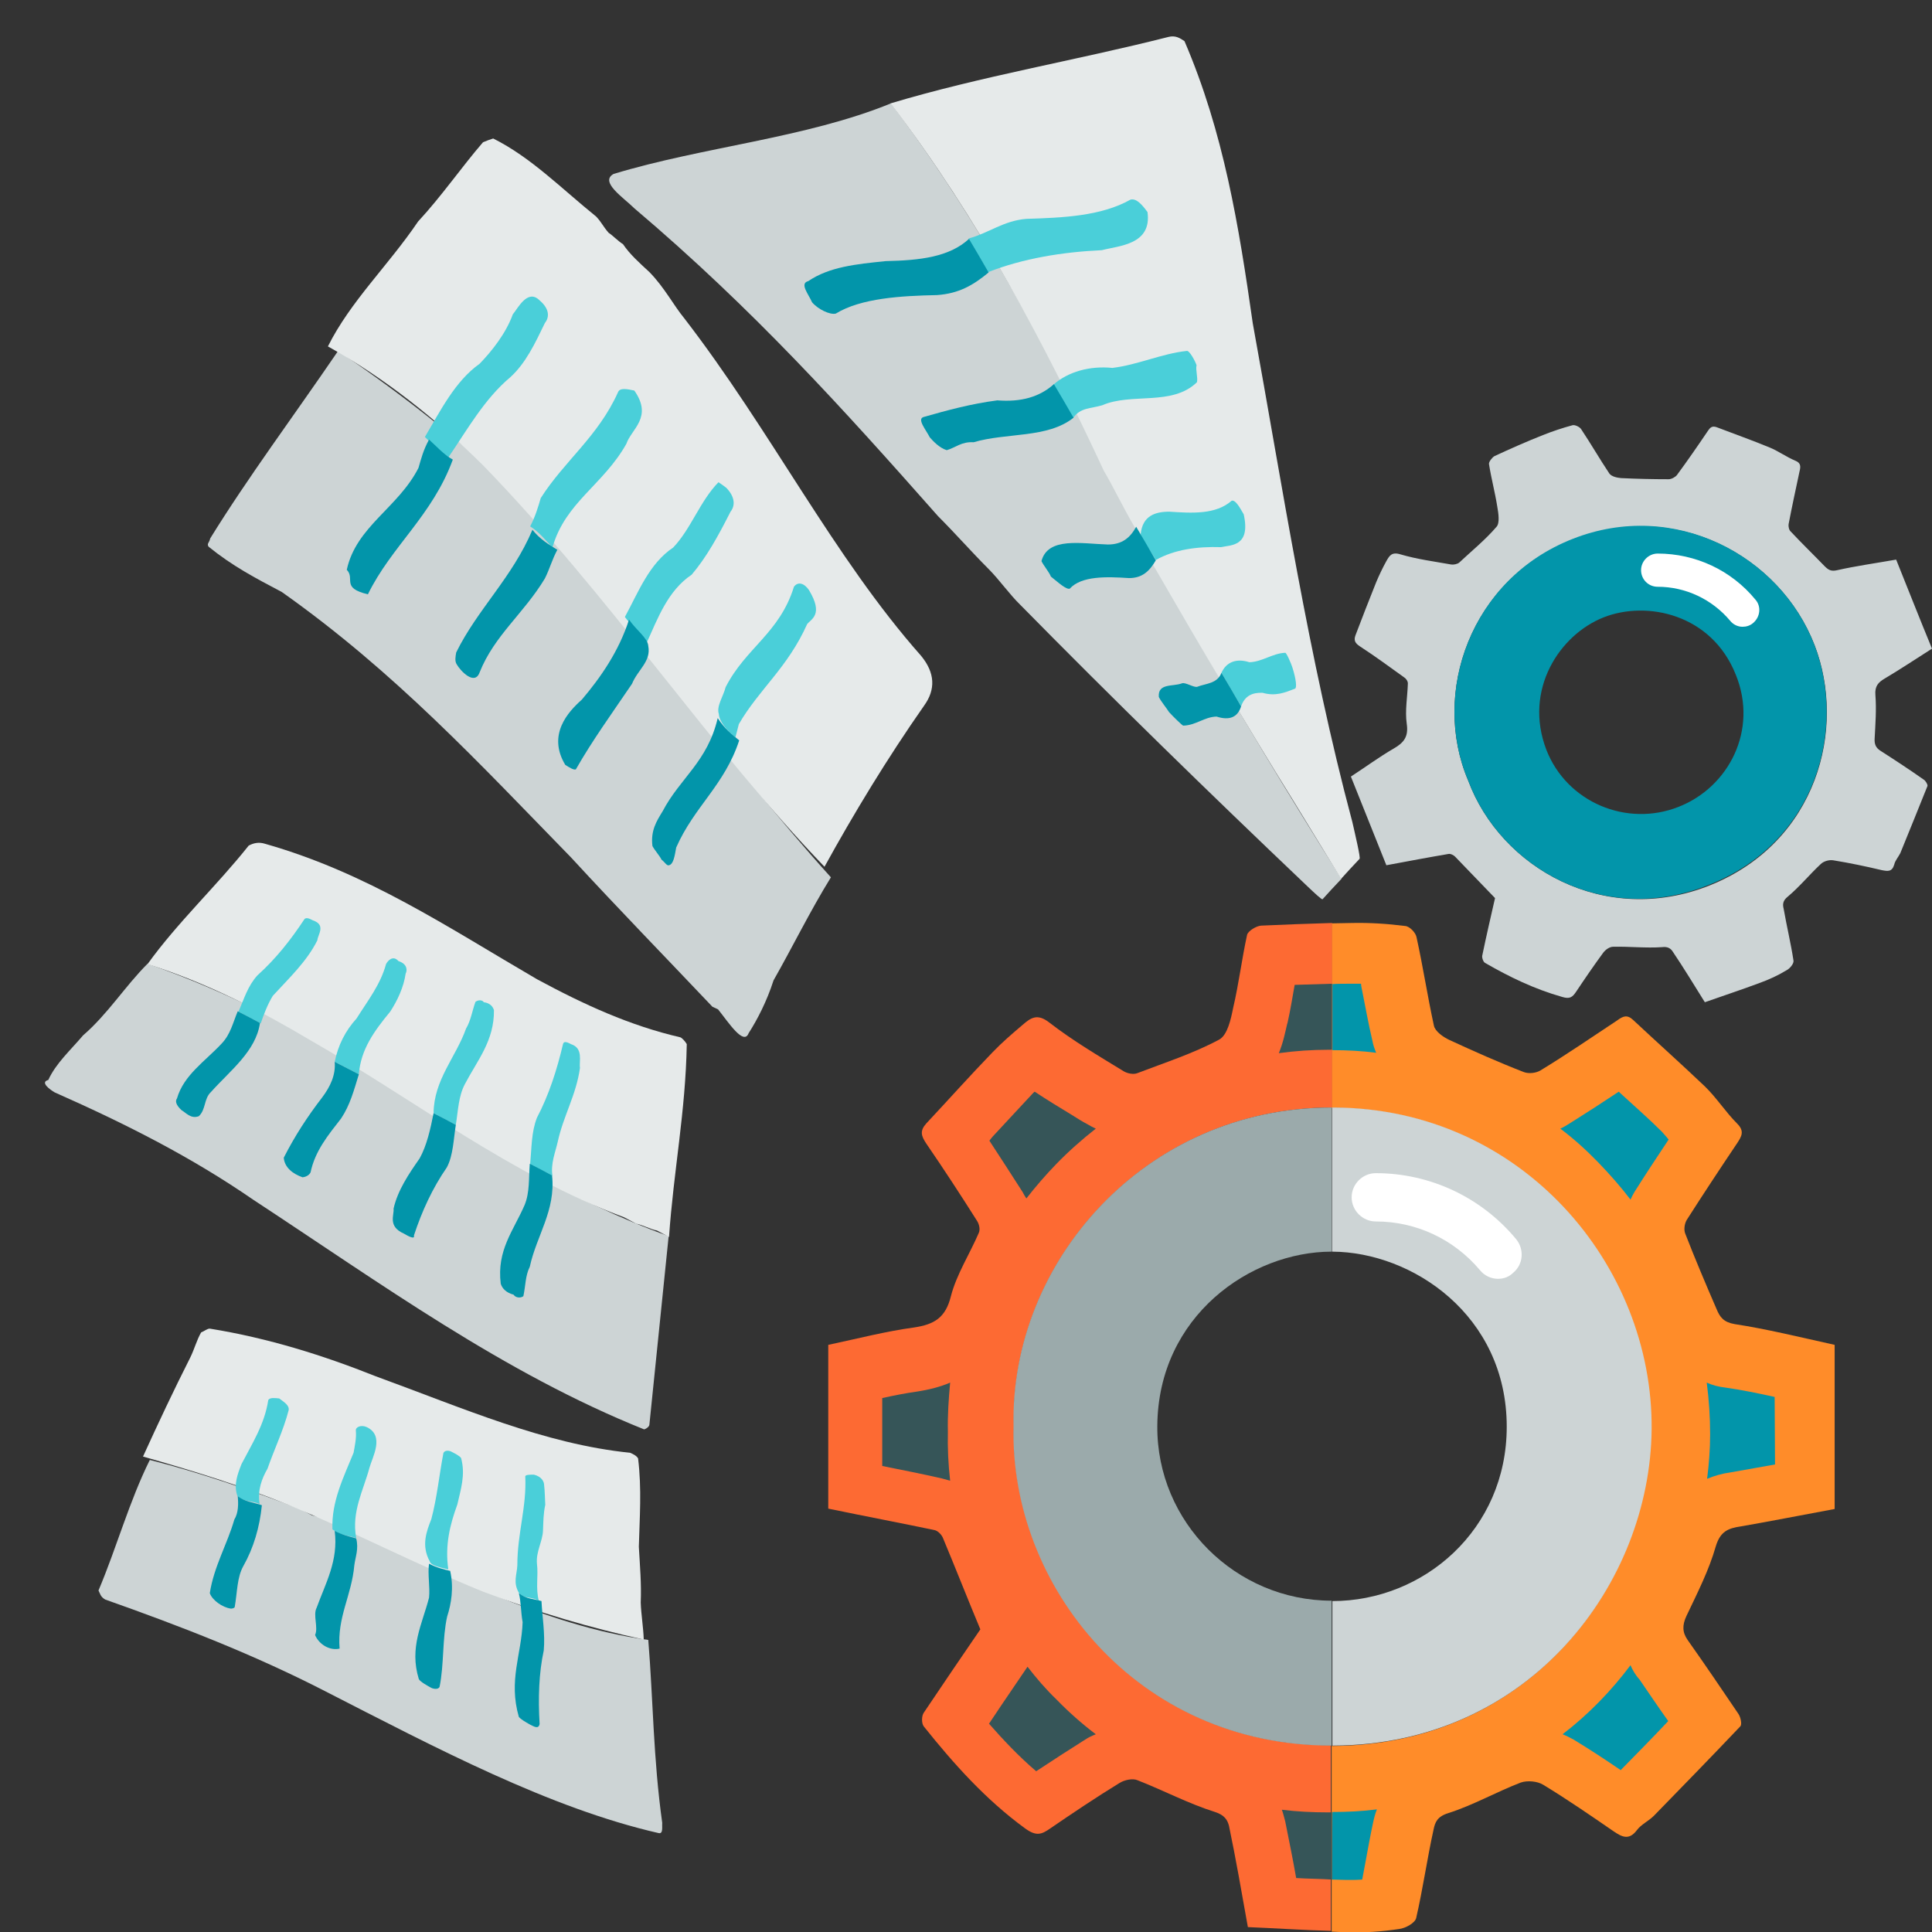 <?xml version="1.0" encoding="utf-8"?>
<!-- Generator: Adobe Illustrator 19.0.0, SVG Export Plug-In . SVG Version: 6.00 Build 0)  -->
<svg version="1.1" id="Layer_1" xmlns="http://www.w3.org/2000/svg" xmlns:xlink="http://www.w3.org/1999/xlink" x="0px" y="0px"
	 viewBox="206 -206 512 512" style="enable-background:new 206 -206 512 512;" xml:space="preserve">
<rect x="206" y="-206" width="512" height="512" fill="#333333" stroke="none"/>
<style type="text/css">
	.st0{display:none;}
	.st1{display:inline;}
	.st2{fill:#CDD4D5;}
	.st3{fill:#E6EAEA;}
	.st4{fill:#4ACFD9;}
	.st5{fill:#0295AA;}
	.st6{fill:#FFFFFF;}
	.st7{fill:#FF8C29;}
	.st8{fill:#FD6A33;}
	.st9{fill:#9BAAAB;}
	.st10{fill:#365558;}
</style>
<g id="Layer_3" class="st0">
	<rect x="618" y="-618.4" class="st1" width="512" height="512.8"/>
</g>
<g>
	<g>
		<g>
			<path class="st2" d="M218.8,80.2c-2.3,0.6,0.5,2.6,1.7,3.3c19.2,8.5,36.3,17.2,52.7,28.5c33.7,22.1,66.3,45.9,103.5,60.8
				c0.7-0.2,1.4-0.8,1.4-1.3c1.7-16.6,3.4-33.3,5.1-49.9c-25.8-9.3-51.2-24.7-75.9-40.7c-19.5-13.1-40-23.7-62.2-31.5
				c-6,6-10.5,13.3-17.1,19C224.7,72.3,220.8,75.8,218.8,80.2L218.8,80.2z"/>
		</g>
		<g>
			<path class="st3" d="M271.9,18.1c-8.5,10.7-18.9,20.4-26.8,31.4c15.6,4.9,29.9,12.3,43.2,20.2c27.6,15.8,53.2,35.8,83.1,46.9
				c1.1,0.6,2.1,1.1,3.2,1.7c1.7,0.3,3.8,1.5,5.5,1.8c1.1,0.6,2.1,1.1,3.2,1.7c1.2-17.4,4.4-33.3,4.7-51.1c-0.4-0.7-1.2-1.6-1.7-1.8
				c-13.4-3.1-25.6-8.7-38-15.4c-23.7-13.8-45-28.2-72.1-35.9C274.6,17.1,273.2,17.4,271.9,18.1L271.9,18.1z"/>
		</g>
		<g>
			<path class="st4" d="M288.9,37.9c-0.9-0.5-1.9-0.9-2.3-0.2c-3.5,5.3-7.4,10.3-12.4,14.8c-2.6,2.9-3.5,6.2-5,9.6
				c2.1,1.1,3.7,2,5.9,3.1c0.8-2.4,1.9-5.2,3.2-7.3c4.4-4.8,9-9.1,11.8-14.7C290.2,41.7,292.5,39.1,288.9,37.9L288.9,37.9z"/>
		</g>
		<g>
			<path class="st4" d="M311.6,48.7c-1.5-1.7-2.9,0-3.3,0.8c-1.5,5.5-4.8,9.6-7.8,14.4c-3,3.3-4.9,7.1-5.8,11.5
				c2.1,1.1,4.3,2.2,6.4,3.3c0.5-6.6,4.1-11.5,8.3-16.6c1.9-2.9,3.6-6.5,4.1-10.1C313.9,51.3,314.1,49.5,311.6,48.7L311.6,48.7z"/>
		</g>
		<g>
			<path class="st4" d="M334.2,59.6c-0.3-0.6-1.4-0.7-2.2-0.1c-0.9,2.5-1.2,4.9-2.5,7.1c-2.7,7.6-8.5,13.5-8.6,22.4
				c2.1,1.1,3.7,2,5.9,3.1c0.6-3.7,0.7-7.6,2.4-10.8c3.3-6.3,7.8-11.5,7.7-19.6C336.6,60.7,335.8,59.8,334.2,59.6L334.2,59.6z"/>
		</g>
		<g>
			<path class="st4" d="M357.3,70.7c-0.9-0.5-1.9-0.9-2.1,0c-1.6,6.8-3.7,13.4-6.9,19.5c-1.5,3.8-1.4,8-1.8,12.3
				c2.1,1.1,3.7,2,5.9,3.1c-0.5-3.3,0.8-6.3,1.4-9c1.5-6.9,4.9-12.4,5.9-19.6C359.4,75.3,360.7,71.8,357.3,70.7L357.3,70.7z"/>
		</g>
		<g>
			<g>
				<path class="st5" d="M252.9,85.1c-0.5,0.7-0.3,1.7,1.2,3.1c1.2,0.7,2.5,2.4,4.6,1.6c1.9-1.8,1.3-4.6,3.2-6.4
					c5.2-5.8,11.9-10.8,13-18.3c-2.1-1.1-3.7-2-5.9-3.1c-1.3,3.1-1.9,6.1-4.3,8.6C260.3,75.3,254.7,78.9,252.9,85.1L252.9,85.1z"/>
			</g>
			<g>
				<path class="st5" d="M281.2,100.8c0.2,2.6,2.4,4.3,5,5.2c0.8-0.1,1.7-0.5,2.1-1.3c1.2-5.7,4.6-9.8,8.1-14.3
					c2.4-3.6,3.4-7.5,4.7-11.7c-2.1-1.1-4.3-2.2-6.4-3.3c0.3,3.5-1.2,6.6-3.3,9.4C287.4,90,284.1,95.1,281.2,100.8L281.2,100.8z"/>
			</g>
			<g>
				<path class="st5" d="M313,120.9c1.2,0.7,3,1.7,2.7,0.5c2.1-6.4,4.9-12.5,8.7-18c1.7-3.1,1.8-7.6,2.4-11.3
					c-2.1-1.1-3.7-2-5.9-3.1c-0.8,4.1-1.8,8.6-3.7,12c-2.8,4-5.8,8.4-6.9,13.3C310.5,116,308.7,119,313,120.9L313,120.9z"/>
			</g>
			<g>
				<path class="st5" d="M342.1,137.1c0.5,0.8,1.8,1,2.6,0.4c0.6-2.8,0.5-5.4,1.7-7.8c1.8-8.3,6.9-14.9,5.9-24.2
					c-2.1-1.1-3.7-2-5.9-3.1c-0.3,3.9,0,7.7-1.4,11c-2.9,6.7-7.4,11.9-6.3,20.8C339.1,135.5,340.2,136.6,342.1,137.1L342.1,137.1z"
					/>
			</g>
		</g>
	</g>
</g>
<g>
	<g>
		<g>
			<path class="st2" d="M261.7-63.3c-0.2,1.1-1,1.4-0.4,2.2c6.3,5.1,12.2,8.2,19.4,12c30,21.2,52.3,45.4,76.6,70.3
				c12.9,14,24.9,26.3,37.5,39.6l1.5,0.7c2.8,3.5,6.8,9.7,8.1,6.3c2.3-3.6,4.8-8.4,6.6-14c4.9-8.6,9.7-18.4,15.2-27.3
				c-28.7-31.8-54.4-69.1-84.8-103.1c-14.2-13.4-29.3-25.2-45.8-36.4C283.8-95.7,271.7-79.5,261.7-63.3L261.7-63.3z"/>
		</g>
		<g>
			<path class="st3" d="M334-168.3c-5.7,6.6-10.9,14.2-17.2,21c-8,11.8-17.9,21.1-23.9,33.1C308-105.8,322-94.6,334-82.7
				c33.9,34.9,60.3,75.1,90.5,106.4C432.2,9.7,441.1-5,450.9-19c3.1-4.3,2.9-8.7-0.8-13.2c-23.2-26.2-39.8-59.7-62.8-89.5
				c-2.8-3.4-5.2-8.1-9.2-12.2c-2.6-2.4-5.2-4.7-7-7.4c-1.2-0.7-2.7-2.3-3.8-3c-1.5-1.7-1.8-2.7-3.3-4.3
				c-9.4-7.6-17.3-15.7-27.3-20.7C335.8-169,334.9-168.7,334-168.3L334-168.3z"/>
		</g>
		<g>
			<path class="st4" d="M349-126.4c-3.2-3.2-5.8,2.2-7.1,3.7c-1.8,5-5.5,9.7-8.8,13.1c-6.5,4.6-10.4,12.5-14.5,19.4
				c1.7,1.6,3.8,4,6.3,5.3c4.9-7.2,9.5-15.4,16.3-21.1c4.1-3.7,6.6-9,9.2-14.4C351.6-121.9,351.7-124.1,349-126.4L349-126.4z"/>
		</g>
		<g>
			<path class="st4" d="M374.1-102.5c-1.9-0.4-3.8-0.8-4.3,0.4c-5.3,11.8-14.2,18.2-20.5,28.1c-0.7,2.4-1.4,4.8-2.8,7.5
				c2.3,1.4,4.3,3.9,5.9,5.6c3.4-12,13.5-16.6,19.6-27.5C373.3-92.3,379.1-95.4,374.1-102.5L374.1-102.5z"/>
		</g>
		<g>
			<path class="st4" d="M398.5-76.7c-1-0.8-2.1-1.5-2.1-1.5c-4.9,5-7.3,12.4-12,17.3c-6.4,4.3-9.2,11.8-12.8,18.4
				c1.9,2.6,4,4.1,5.8,6.8c2.9-6.4,5.6-13.8,11.9-18c3.9-4.6,6.9-10,10.3-16.7C400.8-71.9,400.9-74.2,398.5-76.7L398.5-76.7z"/>
		</g>
		<g>
			<path class="st4" d="M420.4-49.6c-1.2-1.8-2.9-2.4-4-0.9c-3.8,12.3-12.8,16.2-18.1,26.6c-0.6,2.4-2.5,5.1-1.8,7.1
				c0.1,2.1,2.4,4.7,4.4,6.2c0.3-1.2,0.6-2.3,0.9-3.5c5.4-9.3,12.9-14.9,18.1-26.5C421-42,424.3-43.1,420.4-49.6L420.4-49.6z"/>
		</g>
		<g>
			<g>
				<path class="st5" d="M297.9-55c2.3,2.4-1.6,4.8,5.6,6.5c6.2-12.7,17.1-20.9,22.5-35.7c-2.4-1.3-4.6-3.8-6.3-5.3
					c-1.5,2.7-2.1,5.1-2.8,7.5C311.5-71.4,300.4-66.5,297.9-55L297.9-55z"/>
			</g>
			<g>
				<path class="st5" d="M326.9-33.1c-0.2,1.1-0.4,2.3,0.1,3.1c1,1.8,4.8,5.8,6.1,2.2c3.9-9.8,11.7-15.6,17.3-24.9
					c1.3-2.6,1.9-5,3.3-7.6c-2.3-1.4-4.6-2.8-6.6-5.3C341.8-53,332.5-44.5,326.9-33.1L326.9-33.1z"/>
			</g>
			<g>
				<path class="st5" d="M355.8-3.3c1.1,0.7,2.2,1.4,2.8,1.2c4.4-7.7,9.4-14.6,14.9-22.7c1.5-3.7,5.1-5.9,4.3-10
					c-0.1-2.1-3.3-4.3-5.1-7c-2.7,8.4-7.5,15.3-12.5,21.2C356.5-17.3,351-11.3,355.8-3.3L355.8-3.3z"/>
			</g>
			<g>
				<path class="st5" d="M381.3,21.8c1,0.8,1.4,1.7,2,1.5c1.2-0.3,1.5-2.5,1.9-4.7C390,7.7,398,2.1,401.9-9.8
					c-2-1.6-3.9-3.1-5.7-5.9c-2.7,11.6-10,15.9-14.6,24.7c-1.6,2.6-3.2,5.1-2.7,9.2C379.4,19.2,380.9,20.9,381.3,21.8L381.3,21.8z"
					/>
			</g>
		</g>
	</g>
</g>
<g>
	<g>
		<g>
			<path class="st2" d="M368.6-159.9c-3.8,2.1,2.7,6.3,5.5,9.1c31.5,26.7,55.3,53.1,80.5,81.6c4.6,4.6,8.8,9.4,13.4,14
				c2.8,2.8,5.6,6.8,8.4,9.5c24.7,25.1,49.3,49.1,76.1,74.6c1.9,1.8,3.8,3.6,4,3.4c1.6-1.8,3.3-3.6,5-5.4
				c-14.1-22.4-27.8-45.1-40.9-68.1c-24.9-46.2-45.3-93.5-78.5-137.4C419.6-169.4,392.3-167.1,368.6-159.9L368.6-159.9z"/>
		</g>
		<g>
			<path class="st3" d="M515.6-196.2c-24.4,6.2-49.6,10.4-73.6,17.6c23.3,30.5,40.8,63.6,56.5,97.3c2.9,5,5.3,10.1,8.2,15
				c1.7,3,3.2,7.2,5,10.2c12.1,20.9,24.3,41.8,37.1,62.4c4.2,6.9,8.4,13.7,12.6,20.6c1.6-1.8,3.3-3.6,4.9-5.3
				c0.3-0.3-1.2-6.6-1.9-9.7C552.7-31.9,546-76.4,538-120.3c-3.7-25.9-7.7-50.6-18.1-74.8C518.7-195.9,517.5-196.7,515.6-196.2
				L515.6-196.2z"/>
		</g>
		<g>
			<path class="st4" d="M510.1-149.8c-1.4-1.9-2.9-3.7-4.5-3.3c-7.8,4.4-18,4.8-27.6,5.1c-6.1,0.5-9.8,3.7-15.3,5.2
				c1.7,3,3.5,6,5.2,8.9c9.2-3.6,19.5-5.3,30.1-5.8C502.5-140.9,511.3-141.1,510.1-149.8L510.1-149.8z"/>
		</g>
		<g>
			<path class="st4" d="M523.1-109.2c-0.3-1-1.9-4-2.6-3.8c-6.6,0.7-13,3.7-19.7,4.5c-6-0.6-11.7,1-15.6,4.4c1.7,3,3.5,6,5.2,8.9
				c1.8-2.8,4.7-2.5,7.7-3.4c7.8-3.4,18.5,0.3,25.1-6.1C523.5-105.9,522.8-108,523.1-109.2L523.1-109.2z"/>
		</g>
		<g>
			<path class="st4" d="M535.6-69.7c-1.1-1.9-2.2-3.9-3.2-3.6c-4.2,3.7-10.5,3.3-16.5,2.9c-3.8,0-7.1,1.1-7.6,5.9
				c0.1,1.1,2.3,4,4,6.9c5-2.8,11-3.6,17.3-3.4C532.2-61.6,537.5-61.1,535.6-69.7L535.6-69.7z"/>
		</g>
		<g>
			<path class="st4" d="M548.5-29.1c-0.3-1-1.6-4-1.9-3.9c-3.3,0.1-6.1,2.4-9.5,2.5c-3.4-1.1-6.1-0.1-7.4,2.8c1.7,3,3.5,6,5.2,8.9
				c1-2.9,3.1-3.7,5.7-3.6c3.5,1,6-0.1,8.6-1.1C549.7-23.7,549.5-26,548.5-29.1L548.5-29.1z"/>
		</g>
		<g>
			<g>
				<path class="st5" d="M420.2-131.5c-2.4,0.6,0.1,3.5,1,5.6c1.6,1.9,4.8,3.4,6.3,3c6.7-4.1,17.3-4.7,26.8-4.9
					c5.8-0.4,9.6-2.6,13.7-6c-1.7-3-3.5-6-5.2-8.9c-5.2,4.8-12.9,5.7-22.1,5.9C432.9-136,425.8-135.3,420.2-131.5L420.2-131.5z"/>
			</g>
			<g>
				<path class="st5" d="M450.8-95.5c-1.9,0.5,0.6,3.4,1.6,5.4c0.8,0.9,2.5,2.8,4.5,3.4c2.4-0.7,3.9-2.3,7.1-2.1
					c8.8-2.6,19.6-1,26.5-6.5c-1.7-3-3.5-6-5.2-8.9c-3.8,3.4-8.7,4.8-15,4.3C463.4-99,457.1-97.3,450.8-95.5L450.8-95.5z"/>
			</g>
			<g>
				<path class="st5" d="M484.5-53.2c2.1,1.7,4.1,3.5,5,3.2c3.1-3.4,9.7-3.2,15.7-2.8c3.5,0,5.4-1.8,7.1-4.7c-1.7-3-3.5-6-5.2-8.9
					c-1.6,2.9-3.7,4.7-7.5,4.7c-6.9-0.2-15.9-2.1-17.6,4.4C482.5-56.2,484.1-54.3,484.5-53.2L484.5-53.2z"/>
			</g>
			<g>
				<path class="st5" d="M515.8-17.3c0.8,0.9,3.6,3.7,3.8,3.6c3.4-0.1,5.5-2.3,8.8-2.4c3.4,1.1,5.6,0.2,6.5-2.7
					c-1.7-3-3.5-6-5.2-8.9c-1.1,2.9-4.1,2.8-6.4,3.7c-0.9,0.3-3.2-1.3-4.1-0.9c-2.4,0.9-6.4-0.1-6.1,3.6
					C513.6-20.2,515.2-18.3,515.8-17.3L515.8-17.3z"/>
			</g>
		</g>
	</g>
</g>
<g>
	<path class="st2" d="M602.2,32c-3.7-3.8-7.1-7.4-10.6-11c-0.4-0.4-1.2-0.8-1.7-0.7c-5.3,0.9-10.6,1.9-16.5,3
		c-3.1-7.7-6.2-15.5-9.4-23.5c4-2.6,7.5-5.2,11.3-7.4c2.8-1.6,4-3.2,3.5-6.6c-0.5-3.5,0.2-7.2,0.3-10.7c0-0.6-0.5-1.3-1-1.6
		c-3.9-2.8-7.7-5.6-11.7-8.2c-1.2-0.8-1.7-1.5-1.2-2.9c1.8-4.7,3.6-9.4,5.5-14.1c0.8-1.9,1.7-3.8,2.7-5.6c0.8-1.4,1.4-2.5,3.7-1.8
		c4.4,1.3,9,1.9,13.5,2.7c0.6,0.1,1.6-0.1,2.1-0.5c3.3-3.1,6.9-6,9.9-9.5c0.9-1,0.5-3.6,0.2-5.3c-0.6-3.8-1.6-7.5-2.2-11.3
		c-0.1-0.6,0.8-1.7,1.4-2.1c4.3-2,8.6-3.9,12.9-5.6c2.5-1,5.2-1.9,7.8-2.6c0.6-0.2,1.9,0.4,2.3,1c2.6,3.9,4.9,7.9,7.5,11.8
		c0.6,0.8,2,1.1,3.1,1.2c4.1,0.2,8.3,0.3,12.6,0.3c0.8,0,1.8-0.6,2.2-1.1c2.8-3.8,5.5-7.7,8.2-11.7c0.6-0.9,1.1-1.4,2.3-1
		c4.7,1.8,9.5,3.5,14.1,5.4c2.4,1,4.4,2.5,6.8,3.5c1.5,0.6,1.4,1.6,1.1,2.8c-1,4.7-2,9.3-2.9,14c-0.1,0.6,0.1,1.6,0.6,2
		c2.9,3.1,5.9,6,8.9,9.1c1,1,1.7,1.5,3.4,1.1c4.9-1.1,9.9-1.8,15.6-2.8c3.1,7.7,6.2,15.6,9.5,23.6c-4.4,2.8-8.3,5.4-12.5,7.9
		c-1.7,1-2.7,2-2.5,4.4c0.3,3.8,0,7.7-0.2,11.5c-0.1,1.5,0.3,2.5,1.6,3.3c3.9,2.5,7.7,5,11.4,7.6c0.5,0.3,1.1,1.3,1,1.7
		c-2.4,6-4.8,11.9-7.2,17.8c-0.5,1-1.4,2-1.6,3c-0.6,2-1.7,1.8-3.3,1.5c-4.2-1-8.5-1.9-12.8-2.6c-1.1-0.2-2.6,0.2-3.4,1
		c-3,2.8-5.6,6-8.7,8.6c-1.4,1.1-1.4,2.1-1.1,3.3c0.8,4.6,1.9,9.1,2.6,13.7c0.1,0.8-1,2.1-1.8,2.5c-2.3,1.4-4.7,2.5-7.2,3.4
		c-4.8,1.8-9.7,3.4-14.5,5.1c-3-4.8-5.6-9.1-8.5-13.4c-0.5-0.8-1.3-1.4-2.8-1.2c-4.3,0.3-8.7-0.2-13-0.1c-0.9,0-1.9,0.7-2.5,1.4
		c-2.5,3.4-4.9,6.9-7.3,10.5c-1,1.5-1.7,2-3.7,1.4c-7.4-2.1-14-5.3-20.4-9c-0.5-0.2-0.9-1.4-0.8-1.9C599.9,42,601.1,36.8,602.2,32z
		 M595.1,0.9c8.6,23.1,36.2,38.9,64.1,27.7c28.3-11.4,36.2-41.5,27.7-63.6c-9.2-23.8-37.1-38.7-64-28
		C595.7-52.6,585.2-22.3,595.1,0.9z"/>
	<path class="st5" d="M595.1,0.9c-9.9-23.2,0.6-53.5,27.7-64.1c26.9-10.6,54.9,4.4,64,28c8.6,22.2,0.6,52.3-27.7,63.6
		C631.3,39.8,603.7,24,595.1,0.9z M650.9,7.8c13.2-5.2,21.1-20.3,15.1-35c-6.4-16.1-23.6-19.7-35-15.2
		c-11.7,4.6-21.3,19.2-15.2,35.1C621.2,6.6,637.1,13.3,650.9,7.8z"/>
	<path class="st6" d="M667.8-39.9c-1.3,0-2.5-0.6-3.3-1.6c-4.8-5.7-11.8-9-19.2-9c-2.5,0-4.4-2-4.4-4.4s2-4.4,4.4-4.4
		c10,0,19.5,4.4,25.9,12.2c1.6,1.8,1.3,4.6-0.6,6.2C669.8-40.2,668.8-39.9,667.8-39.9z"/>
</g>
<g>
	<path class="st7" d="M660.7,203.8c1.2-4,3.3-4.8,6.7-5.3c8.1-1.4,16.1-3,24.8-4.6c0-14.8,0-29.2,0-43.5c-9.5-2.1-18-4.2-26.5-5.5
		c-2.9-0.5-3.9-1.8-4.8-4c-2.9-6.7-5.7-13.3-8.3-20c-0.4-1-0.2-2.6,0.4-3.6c4.4-6.9,8.9-13.7,13.4-20.4c1.1-1.7,2-3.1,0-5.1
		c-3.1-3.1-5.5-6.9-8.6-9.9c-6.3-6-12.7-11.7-19-17.6c-1.6-1.5-2.7-1-4.2,0.1c-6.8,4.5-13.5,9.1-20.4,13.3c-1.2,0.7-3.1,0.9-4.4,0.4
		c-6.7-2.6-13.2-5.5-19.7-8.5c-1.7-0.8-3.8-2.3-4.1-3.8c-1.7-7.8-2.9-15.7-4.6-23.4c-0.2-1.2-1.8-2.9-3-3c-4.7-0.6-9.4-0.9-14.1-0.8
		c-1.8,0-3.6,0.1-5.4,0.1v48.9c0.2,0,0.3,0,0.5,0c49.7,0.2,84.6,41.7,84.1,85.3c-0.4,40.8-32.1,83.6-84.4,83.8c-0.1,0-0.2,0-0.2,0
		v49.2c1.4,0.1,2.8,0.1,4.2,0.2c4.5,0.1,9.1-0.2,13.7-0.9c1.7-0.2,4.2-1.6,4.5-2.9c1.8-7.8,2.9-15.7,4.6-23.4c0.4-2,1-3.5,3.9-4.4
		c6.6-2.1,12.7-5.6,19.2-8.1c1.7-0.6,4.4-0.4,6,0.6c6.4,3.9,12.5,8.1,18.6,12.3c2.2,1.5,4.1,2.5,6.2-0.3c1.1-1.5,3.1-2.4,4.5-3.8
		c7.7-7.9,15.3-15.7,22.9-23.7c0.5-0.5,0.1-2.4-0.5-3.3c-4.4-6.5-8.8-13-13.4-19.5c-1.5-2.1-1.5-4-0.4-6.4
		C655.9,216,658.9,210.1,660.7,203.8z"/>
	<path class="st8" d="M474.7,171.8c-1-43.1,34.6-84.3,84.3-84.3V38.6c-6.3,0.2-12.5,0.4-18.8,0.7c-1.3,0.1-3.4,1.4-3.7,2.4
		c-1.4,6.4-2.2,13-3.7,19.4c-0.6,3-1.5,7.2-3.7,8.4c-6.9,3.7-14.4,6.1-21.7,8.9c-1,0.4-2.6,0.1-3.6-0.5c-6.7-4.1-13.5-8.1-19.7-12.9
		c-3.2-2.5-4.9-1.3-7.1,0.6c-2.7,2.3-5.4,4.6-7.9,7.2c-6,6.2-11.7,12.6-17.6,18.9c-1.8,2-1.4,3.3,0,5.4c4.6,6.7,9.1,13.6,13.4,20.4
		c0.6,0.9,0.9,2.3,0.5,3.2c-2.4,5.6-5.9,11-7.4,16.8c-1.4,5.7-4.4,7.5-9.8,8.3c-7.4,1-14.7,2.9-22.7,4.6c0,14.8,0,29.2,0,43.4
		c10.1,2.1,19.2,3.8,28.2,5.7c0.9,0.2,1.9,1.3,2.2,2.1c3.3,7.9,6.4,15.8,9.9,24.2c-4.8,7-9.9,14.5-15,22.1c-0.6,0.9-0.6,2.8,0,3.6
		c7.9,9.9,16.4,19.4,26.8,27c3,2.2,4.4,1.7,6.8,0c6-4.1,12.1-8.2,18.3-12c1.3-0.8,3.5-1.3,4.8-0.7c6.9,2.7,13.5,6.2,20.5,8.4
		c2.5,0.8,3.3,2.1,3.7,3.7c1.8,8.6,3.3,17.3,5,26.8c7.2,0.3,14.6,0.8,22,1v-49.2C507.5,256.6,473.6,214,474.7,171.8z"/>
	<path class="st2" d="M559.5,87.5c-0.2,0-0.3,0-0.5,0v38.2h0.1c21.1,0.1,46.2,16.8,46.2,46.4c0,27.3-22,46.2-46.2,46.2v38.3
		c0.1,0,0.2,0,0.2,0c52.3-0.2,84-43.1,84.4-83.8C644.1,129.2,609.2,87.7,559.5,87.5z"/>
	<path class="st9" d="M558.9,218.2c-25.4,0-46.4-20.8-46.2-46.3c0.2-29.2,24.8-46.2,46.2-46.2V87.5c-49.7,0-85.3,41.2-84.3,84.4
		c-1.1,42.2,32.7,84.8,84.3,84.7V218.2C559,218.2,558.9,218.2,558.9,218.2z"/>
	<path class="st6" d="M603,132.9c-1.8,0-3.6-0.8-4.8-2.3c-6.9-8.2-16.9-12.9-27.6-12.9c-3.5,0-6.4-2.9-6.4-6.4s2.9-6.4,6.4-6.4
		c14.4,0,28,6.4,37.2,17.5c2.2,2.7,1.9,6.7-0.8,8.9C605.9,132.4,604.5,132.9,603,132.9z"/>
	<path class="st5" d="M559,292.1c1.3,0,2.5,0.1,3.8,0.1c0.3,0,0.7,0,1,0c1,0,2.1,0,3.2-0.1c0.3-1.6,0.6-3.2,0.9-4.8
		c0.6-3.3,1.2-6.6,1.9-9.9c0.3-1.4,0.6-2.7,1.1-3.9c-3.8,0.5-7.8,0.7-11.8,0.7L559,292.1L559,292.1z"/>
	<path class="st5" d="M570.7,73c-0.4-1-0.8-2-1-3.2c-1.1-4.6-1.9-9.3-2.8-13.7c-0.1-0.5-0.2-0.9-0.2-1.4c-0.8,0-1.6,0-2.4,0h-0.8
		c-1.4,0-2.9,0-4.4,0.1v17.5C563,72.3,566.9,72.5,570.7,73z"/>
	<path class="st5" d="M635.4,83.7c-0.2-0.2-0.2-0.2-0.4-0.4c-4.5,3-8.7,5.7-13,8.4c-0.8,0.5-1.6,1-2.5,1.4c3.6,2.7,6.9,5.7,10.1,9
		c3,3.1,5.9,6.4,8.5,9.8c0.3-0.7,0.7-1.4,1.1-2.1c2.9-4.6,6-9.3,9-13.8c-0.6-0.8-1.3-1.5-1.8-2.1C642.9,90.4,639.2,87.2,635.4,83.7z
		"/>
	<path class="st5" d="M638.1,235.3c-5.1,6.8-11.1,13-18,18.3c1,0.4,2,0.9,2.9,1.4c4.3,2.6,8.4,5.3,12.5,8.1c3.9-4,8.2-8.3,12.6-13
		c-2.5-3.5-5-7.2-7.6-11C639.4,237.9,638.6,236.5,638.1,235.3z"/>
	<path class="st5" d="M676.3,164.2c-4.5-1-9-1.9-13.2-2.5c-1.7-0.2-3.3-0.6-4.8-1.3c0.6,4.5,0.9,9.1,0.9,13.7c0,4-0.3,7.9-0.8,11.8
		c1.9-0.8,4-1.4,6.2-1.7c3.9-0.7,7.8-1.4,11.8-2.1L676.3,164.2z"/>
	<path class="st10" d="M448.9,162.8c-2.9,0.4-5.9,1-9.1,1.7v18c5.4,1.1,10.6,2.1,15.8,3.3c0.8,0.2,1.5,0.4,2.2,0.6
		c-0.5-4.3-0.7-8.7-0.6-13c-0.1-4.3,0.2-8.7,0.6-13C455.3,161.5,452.2,162.3,448.9,162.8z"/>
	<path class="st10" d="M547.2,65.1l-0.1,0.3c-0.5,2.1-1,4.8-2.2,7.7c4.4-0.6,8.7-0.9,13.2-0.9h0.4c0.2,0,0.3,0,0.5,0V54.7
		c-3.3,0.1-6.6,0.2-9.9,0.3C548.5,58.3,548,61.6,547.2,65.1z"/>
	<path class="st10" d="M558.5,274.3h-0.6c-4.1,0-8.2-0.2-12.2-0.7c0.4,1,0.6,2.1,0.9,3.1c1,5,2,9.9,2.9,15c3.2,0.2,6.4,0.2,9.5,0.4
		v-17.8C558.9,274.3,558.6,274.3,558.5,274.3z"/>
	<path class="st10" d="M478.3,235.7c0,0-2.8,4.1-3.8,5.6c-2.1,3.1-4.3,6.3-6.4,9.5c3.7,4.2,7.8,8.6,12.5,12.6
		c4.4-2.9,8.7-5.7,13-8.4c0.9-0.6,1.8-1,2.8-1.4c-3.7-2.8-7.2-5.9-10.4-9.2C483.1,241.6,480.7,238.8,478.3,235.7z"/>
	<path class="st10" d="M490.1,89.5c-3.3-2-6.6-4-9.9-6.2c-0.4,0.3-0.7,0.7-1,1c-3.1,3.3-6.2,6.7-9.2,9.9c-0.6,0.6-1.3,1.4-1.8,2.1
		c3,4.6,6,9.2,8.8,13.6c0.3,0.6,0.6,1.1,1,1.7c2.5-3.2,5.1-6.2,7.9-9.1c3.3-3.4,6.8-6.5,10.5-9.4c-0.7-0.3-1.4-0.7-2.1-1.1
		C492.8,91.2,491.5,90.4,490.1,89.5z"/>
</g>
<g>
	<g>
		<g>
			<path class="st2" d="M232.1,215.5c0.4,0.7,0.5,1.7,1.8,2.4c20.1,7.1,39.4,14.6,58.1,24.2c29.7,15.2,59.7,31.1,88.6,37.7
				c1.2,0.2,0.8-1.7,0.9-2.7c-2.4-17.2-2.4-32.6-3.7-48.5c-27.3-3.7-55-18.1-83.4-31c-1.6-0.8-3.9-1.6-5.7-2
				c-1.1-0.6-2.1-1.1-3.2-1.7c-13.2-5-26.3-9.6-39.8-13C240.2,192,237,203.9,232.1,215.5L232.1,215.5z"/>
		</g>
		<g>
			<path class="st3" d="M259.3,147.1c-1.2,2.1-1.8,4.5-2.9,6.7c-4.4,8.7-8.4,17.2-12.5,26.2c13.3,3.8,26,7.7,38.5,12.8
				c17.9,7.4,33.9,15.8,51.6,23c14.8,5.6,28.5,9.6,42.6,12.7c-0.1-3.2-0.7-6.7-0.8-9.8c0.2-5.1-0.2-9.5-0.5-14.8
				c0.2-7.7,0.8-15.2-0.2-23.4c-0.4-0.7-1.2-1.1-2.1-1.5c-22.7-2.3-44.2-11.8-67.5-20.3c-13.8-5.5-28.4-10.1-43.9-12.6
				C260.9,146.1,260.3,146.7,259.3,147.1L259.3,147.1z"/>
		</g>
		<g>
			<path class="st4" d="M280,164.6c-1.2-0.1-2.4-0.3-2.9,0.4c-1,6.5-4.2,11.4-7.1,17c-1.1,2.8-2.1,5.5-1.1,8.4
				c1.2,1.6,4.3,1.3,5.9,2.2c-0.6-3.7,0.6-6.8,2.1-9.4c1.8-5.2,4.2-10.1,5.6-15.5C282.7,166.4,281.3,165.6,280,164.6L280,164.6z"/>
		</g>
		<g>
			<path class="st4" d="M303.2,172.2c-1.5-0.7-3,0-2.9,0.9c0.2,2-0.3,4.2-0.6,5.9c-2.6,6.4-5.9,12.9-5.6,20.3c2,1.5,4,1.6,6.3,2.3
				c-1.3-7,1.9-12.6,3.5-18.6C304.7,180.1,308,174.5,303.2,172.2L303.2,172.2z"/>
		</g>
		<g>
			<path class="st4" d="M325.4,178.6c-0.5-0.2-1.6-0.3-1.9,0.5c-1.1,5.8-1.7,11.9-3.2,17.5c-1.3,3.3-2.7,7-0.4,11.2
				c0.2,1.1,3.2,1.7,4.9,2.1c-0.9-6.4,0.4-11.7,2.4-17.2c0.9-4,2.2-7.8,1-12.3C327.8,179.8,326.4,179.1,325.4,178.6L325.4,178.6z"/>
		</g>
		<g>
			<path class="st4" d="M347.5,184.8c-1.1,0-2.1,0-2.3,0.4c0.4,8.2-2.1,15.1-2.1,23.6c-0.1,2.5-1.2,4.5,0.4,7.3
				c1.3,1.7,3.9,1,5.3,2.2c-0.9-3.5-0.1-6.7-0.5-9.9c-0.3-3.2,1.5-5.9,1.6-8.8c0.1-2.5,0.1-4.5,0.6-6.8c-0.1-1.6-0.1-3.6-0.3-5.2
				C350.2,186.6,349.5,185.3,347.5,184.8L347.5,184.8z"/>
		</g>
		<g>
			<g>
				<path class="st5" d="M261.6,216.2c0.6,1.8,3.3,3.8,5.6,4.1c0,0,0.8,0,1-0.4c0.7-4,0.6-7.9,2.3-10.9c2.7-4.8,4.3-10.2,4.9-16.1
					c-2.4-0.8-4.5-0.9-6.4-2.4c0.2,2,0.2,4.4-0.9,6.2C266.2,203.3,262.7,209.1,261.6,216.2L261.6,216.2z"/>
			</g>
			<g>
				<path class="st5" d="M289.5,227.3c1.1,2.6,4,4.2,6.5,3.6c-0.7-8.3,3.2-14.1,3.9-22.1c0.3-2.3,1.2-4.3,0.5-7.1
					c-1.8-0.5-3.6-0.9-5.7-2c1,7.9-2.4,13.8-4.8,20.4C288.9,222,290.4,225.3,289.5,227.3L289.5,227.3z"/>
			</g>
			<g>
				<path class="st5" d="M320.3,241.3c0.6,0.3,1.9,0.5,2.2-0.3c1.2-5.9,0.7-12.8,2-18.6c1.1-3.4,1.8-7.6,0.8-12.1
					c-1.7-0.4-3.5-0.8-5.6-1.9c-0.4,2.8,0.3,6.2,0,9c-1.8,7-5.3,13.2-2.7,21.6C317.4,239.7,319.2,240.7,320.3,241.3L320.3,241.3z"/>
			</g>
			<g>
				<path class="st5" d="M346.4,251c1.2,0.6,2.3,1.3,2.6-0.1c-0.4-6.9-0.2-13.5,1.1-19.5c0.4-4.4-0.4-8.9-0.6-13.1
					c-2.2-0.6-4-0.5-6-2.1c0.6,2.3,0.5,4.9,1,7.7c-0.3,8.6-3.8,15.4-1,25.1C344.1,249.7,345.2,250.3,346.4,251L346.4,251z"/>
			</g>
		</g>
	</g>
</g>
</svg>
